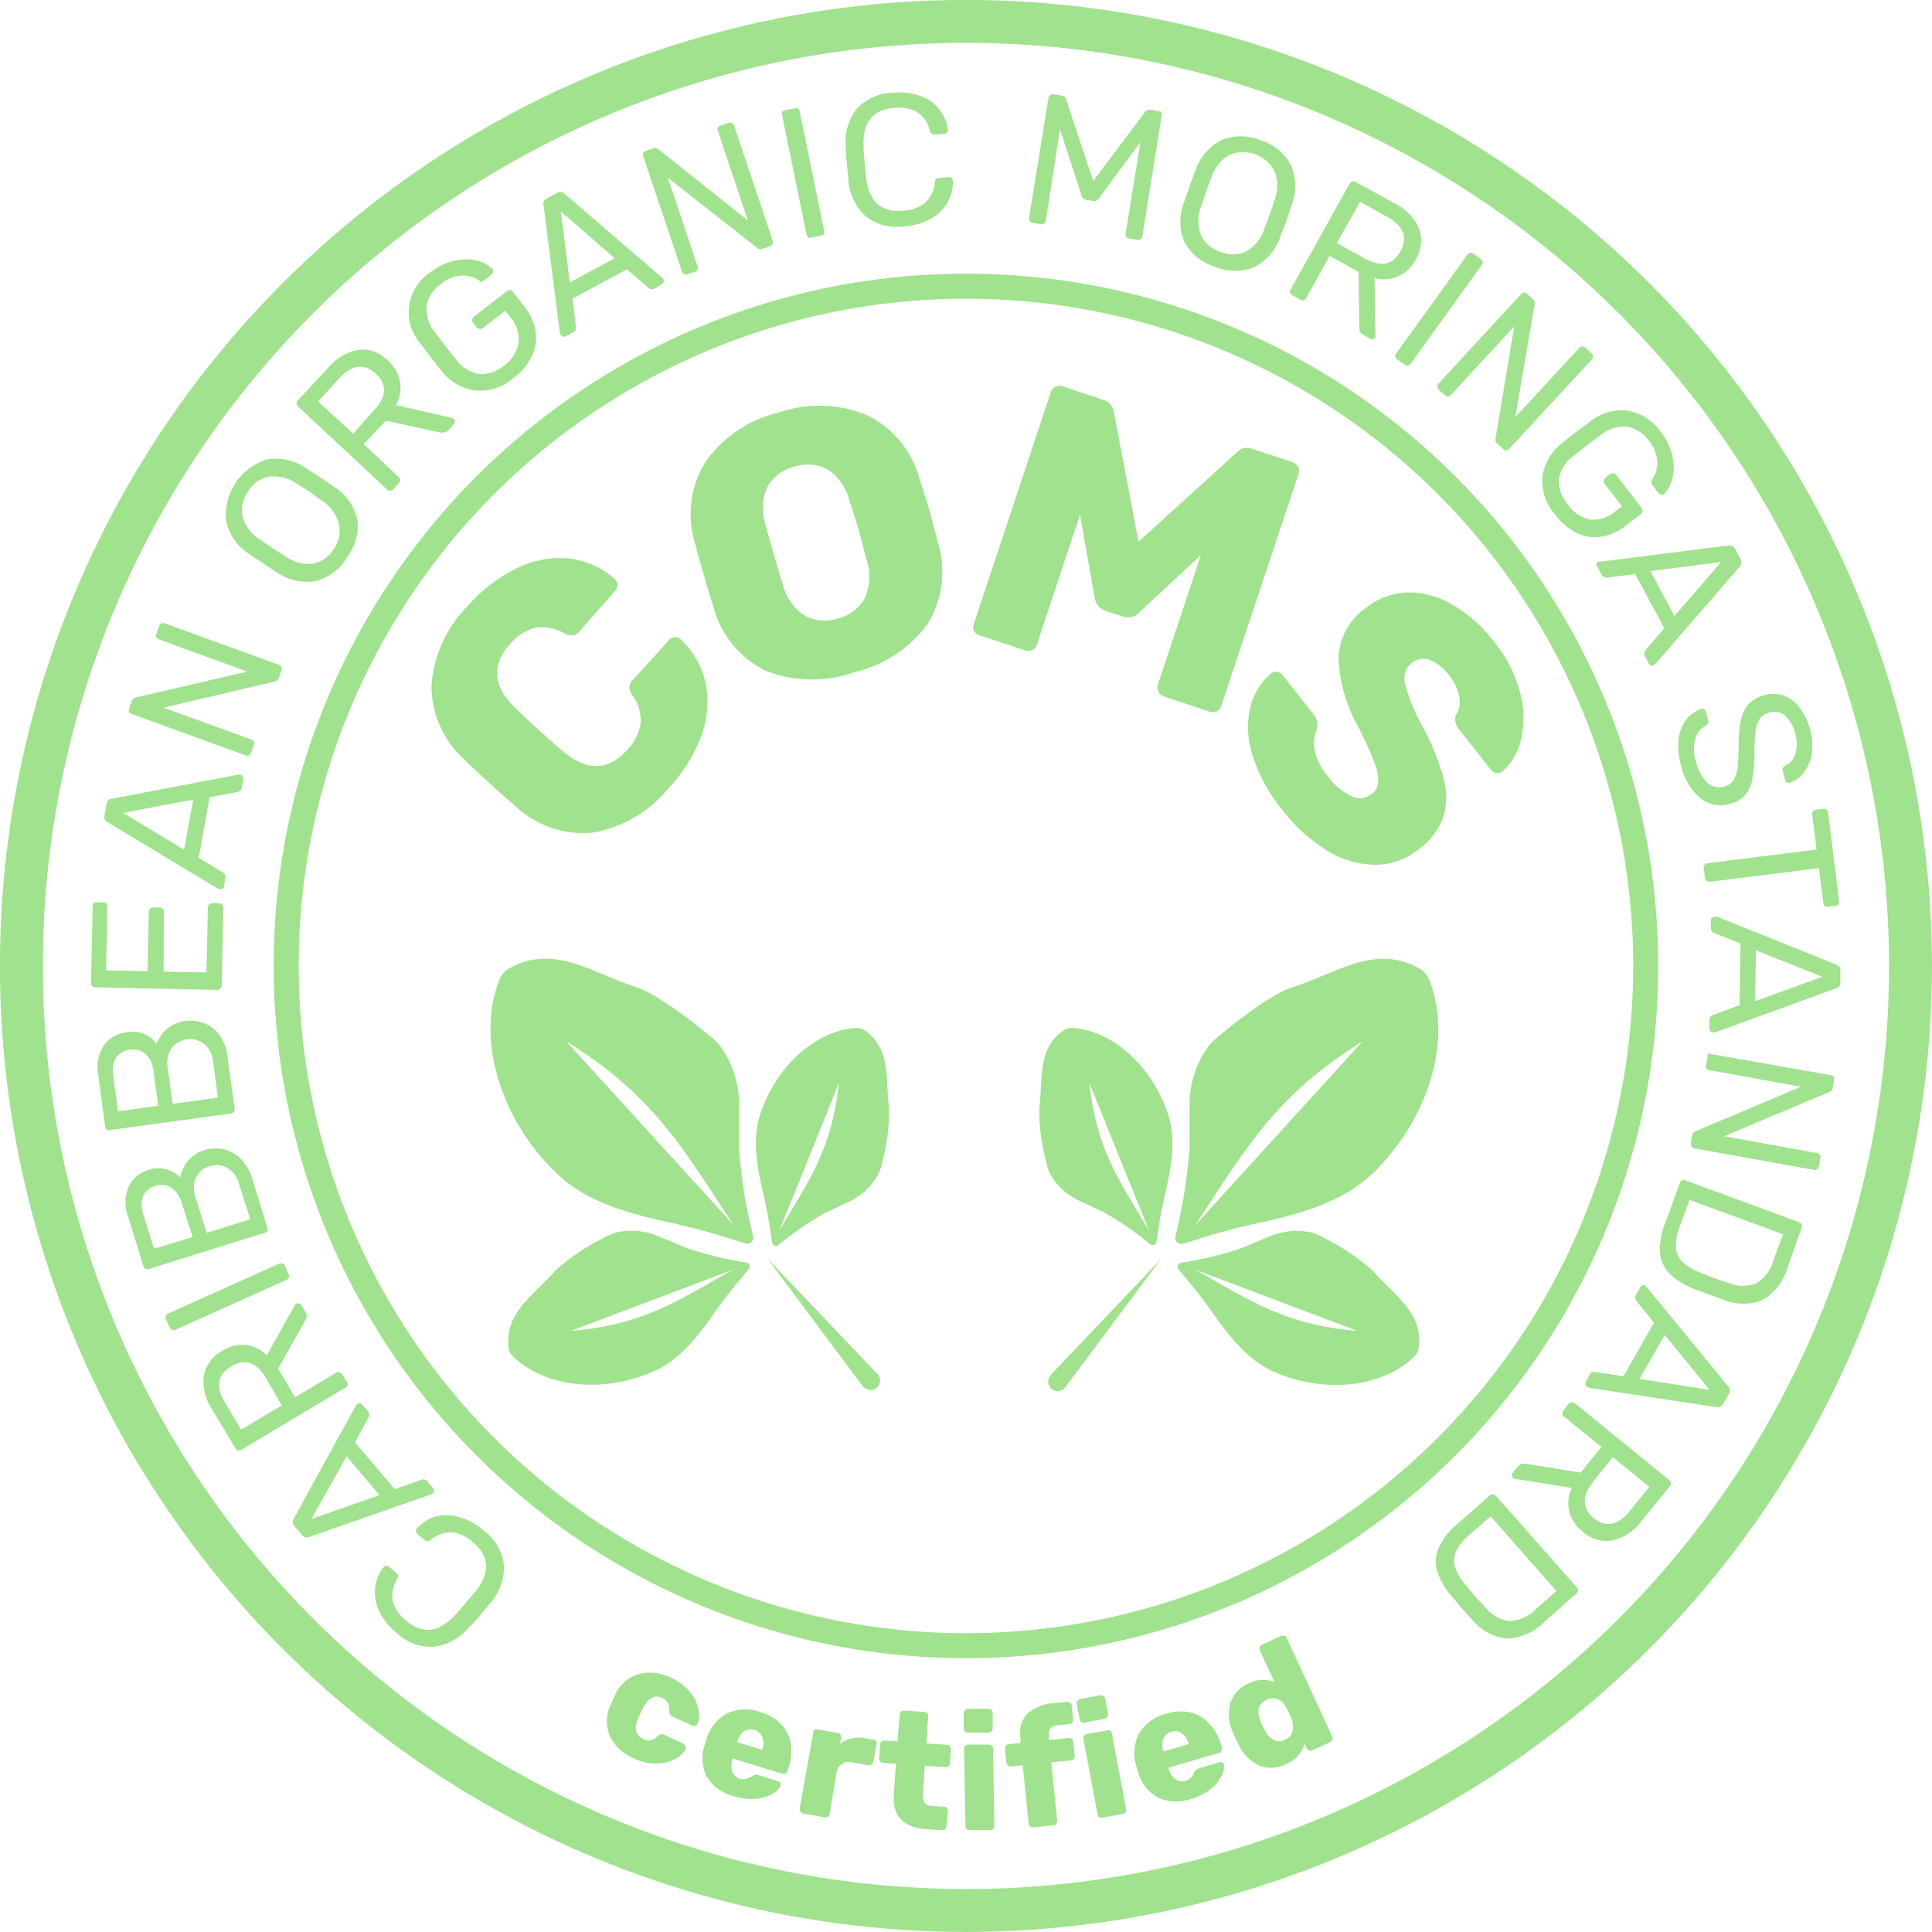 <svg xmlns="http://www.w3.org/2000/svg" viewBox="0 0 165.33 165.33"><defs><style>.cls-1{fill:#a0e28d;}.cls-2,.cls-3{fill:none;stroke:#a0e28d;stroke-miterlimit:10;}.cls-2{stroke-width:2.14px;}.cls-3{stroke-width:3.67px;}</style></defs><g id="Layer_2" data-name="Layer 2"><g id="seals"><path class="cls-1" d="M50.74,71.25a8.47,8.47,0,0,1-6.68-2.31c-.45-.37-1.15-1-2.12-1.88s-1.69-1.55-2.13-2a8.47,8.47,0,0,1-2.88-6.41,10.71,10.71,0,0,1,3.15-6.85,13.33,13.33,0,0,1,4.14-3.17,8.14,8.14,0,0,1,4.41-.84,7.1,7.1,0,0,1,4,1.78.63.63,0,0,1,.21.48.67.67,0,0,1-.19.5L49.61,54a1,1,0,0,1-.57.37,1.4,1.4,0,0,1-.74-.17,3.85,3.85,0,0,0-2.55-.47,4.29,4.29,0,0,0-2.1,1.38c-1.62,1.8-1.47,3.63.48,5.51.41.41,1.06,1,1.95,1.82s1.57,1.41,2.05,1.81c2.06,1.76,3.9,1.73,5.53-.06a4.31,4.31,0,0,0,1.16-2.23,3.68,3.68,0,0,0-.71-2.48,1.27,1.27,0,0,1-.25-.71,1.08,1.08,0,0,1,.33-.62l3.07-3.38a.72.72,0,0,1,.47-.24.62.62,0,0,1,.5.17,7.13,7.13,0,0,1,2.17,3.83A8.29,8.29,0,0,1,60,63a13.36,13.36,0,0,1-2.76,4.42A10.83,10.83,0,0,1,50.74,71.25Z"/><path class="cls-1" d="M65.55,57.41a8.47,8.47,0,0,1-4.5-5.49c-.19-.57-.46-1.46-.8-2.65s-.6-2.09-.75-2.7a8.5,8.5,0,0,1,.89-7.07,10.63,10.63,0,0,1,6.27-4.2,10.58,10.58,0,0,1,7.51.22A8.49,8.49,0,0,1,78.69,41c.39,1.19.67,2.08.84,2.68s.41,1.51.71,2.67a8.58,8.58,0,0,1-.86,7.05,10.85,10.85,0,0,1-6.29,4.13A10.83,10.83,0,0,1,65.55,57.41ZM74,51.2a4.52,4.52,0,0,0,.16-3.28c-.31-1.21-.53-2.07-.68-2.58s-.41-1.35-.79-2.49a4.44,4.44,0,0,0-1.88-2.69A3.58,3.58,0,0,0,68,39.93a3.63,3.63,0,0,0-2.32,1.72,4.52,4.52,0,0,0-.16,3.28c.15.58.38,1.42.7,2.51s.58,2,.77,2.56a4.48,4.48,0,0,0,1.88,2.69,3.62,3.62,0,0,0,2.88.22A3.58,3.58,0,0,0,74,51.2Z"/><path class="cls-1" d="M83.34,54a.78.78,0,0,1,0-.62l6.58-19.81a.82.82,0,0,1,.42-.49.79.79,0,0,1,.64,0l3.45,1.14a1.22,1.22,0,0,1,.88,1l2.12,11.14,8.41-7.65a1.2,1.2,0,0,1,1.32-.3l3.45,1.14a.85.85,0,0,1,.49.42.83.83,0,0,1,0,.64L104.51,60.4a.74.74,0,0,1-.41.48.83.83,0,0,1-.64,0l-3.87-1.28a.83.83,0,0,1-.51-1l3.69-11.11-5.31,4.95a1.25,1.25,0,0,1-1.3.34l-1.65-.54a1.38,1.38,0,0,1-.83-1.06l-1.26-7.13L88.73,55.16a.76.76,0,0,1-.41.48.83.83,0,0,1-.64,0l-3.85-1.27A.87.87,0,0,1,83.34,54Z"/><path class="cls-1" d="M107.18,64.62a7.74,7.74,0,0,1-.19-4.07,5.58,5.58,0,0,1,1.79-2.93.62.62,0,0,1,.51-.13.71.71,0,0,1,.46.27l2.65,3.36a1.29,1.29,0,0,1,.29.57,2.16,2.16,0,0,1,0,.7,3.28,3.28,0,0,0-.19,1.81,4.81,4.81,0,0,0,1.08,2.16,5.43,5.43,0,0,0,2.06,1.77,1.64,1.64,0,0,0,1.73-.17,1.39,1.39,0,0,0,.57-1.07,4.09,4.09,0,0,0-.35-1.69c-.26-.7-.69-1.65-1.29-2.87a13.19,13.19,0,0,1-1.76-6,5.43,5.43,0,0,1,2.34-4.3,6,6,0,0,1,3.47-1.33,7.22,7.22,0,0,1,3.86,1,12,12,0,0,1,3.62,3.19,11.32,11.32,0,0,1,2.27,4.46,8.39,8.39,0,0,1,.05,4A5.23,5.23,0,0,1,128.59,66a.73.73,0,0,1-.51.16.67.67,0,0,1-.47-.25l-2.78-3.54a1.24,1.24,0,0,1-.23-1.22,1.94,1.94,0,0,0,.28-1.49,3.85,3.85,0,0,0-.87-1.85,3.68,3.68,0,0,0-1.67-1.34,1.59,1.59,0,0,0-1.57.29,1.63,1.63,0,0,0-.55,1.67,14.74,14.74,0,0,0,1.38,3.49,20.46,20.46,0,0,1,1.91,4.62,6.05,6.05,0,0,1,0,3.39,5.87,5.87,0,0,1-2.06,2.71A6,6,0,0,1,117.66,74a7.94,7.94,0,0,1-4.09-1.21,14.06,14.06,0,0,1-3.81-3.46A13.84,13.84,0,0,1,107.18,64.62Z"/><circle class="cls-2" cx="82.66" cy="82.66" r="58.17"/><path class="cls-1" d="M43.13,134A4.68,4.68,0,0,1,42,137.13c-.17.22-.47.58-.89,1.07s-.74.86-1,1.08a4.63,4.63,0,0,1-3,1.64,4.26,4.26,0,0,1-3.2-1.21,5.32,5.32,0,0,1-1.51-1.94,3.74,3.74,0,0,1-.28-2,3.63,3.63,0,0,1,.71-1.67.27.27,0,0,1,.23-.11.36.36,0,0,1,.24.09l.61.52a.34.34,0,0,1,.14.22.52.52,0,0,1-.06.3,2.64,2.64,0,0,0-.37,1.94,3.2,3.2,0,0,0,1.14,1.62q2.1,1.8,4.19-.48.3-.31.87-1c.39-.46.68-.8.87-1q1.9-2.41-.2-4.21a3.23,3.23,0,0,0-1.78-.86,2.69,2.69,0,0,0-1.85.65.44.44,0,0,1-.29.11.36.36,0,0,1-.24-.1l-.61-.52a.34.34,0,0,1-.13-.22.3.3,0,0,1,.07-.25,3.73,3.73,0,0,1,1.54-1,3.53,3.53,0,0,1,2,0A5.22,5.22,0,0,1,41.42,131,4.26,4.26,0,0,1,43.13,134Z"/><path class="cls-1" d="M37.13,127.58a.36.36,0,0,1-.11.22l-.16.09-10.41,3.64a.51.51,0,0,1-.6-.17l-.66-.77a.51.51,0,0,1-.06-.62l5.31-9.67.12-.13a.28.28,0,0,1,.24-.07.32.32,0,0,1,.22.12l.48.57a.36.36,0,0,1,.1.25.41.41,0,0,1-.05.23l-1.17,2.16,3.4,4,2.32-.81a.41.41,0,0,1,.46.13l.49.58A.32.32,0,0,1,37.13,127.58Zm-4.66.37-2.81-3.33-3,5.36Z"/><path class="cls-1" d="M29.77,118.51a.39.39,0,0,1-.18.22l-8.93,5.33a.37.37,0,0,1-.28.06.3.3,0,0,1-.22-.16l-2-3.34a4.29,4.29,0,0,1-.72-2.87,3.06,3.06,0,0,1,1.6-2.16,3.16,3.16,0,0,1,2-.5,3.1,3.1,0,0,1,1.79.9l2.39-4.29a.4.4,0,0,1,.13-.13.34.34,0,0,1,.44.11l.35.6a.53.53,0,0,1,.1.38,1.15,1.15,0,0,1-.15.38l-2.29,4.09,1.45,2.44,3.55-2.12a.32.32,0,0,1,.28,0,.32.32,0,0,1,.23.18l.39.65A.33.33,0,0,1,29.77,118.51Zm-7-.57c-.83-1.37-1.81-1.72-3-1s-1.33,1.73-.51,3.1l1.38,2.3,3.47-2.07Z"/><path class="cls-1" d="M24.7,109.34a.32.32,0,0,1-.2.19L15,113.8a.45.45,0,0,1-.28,0,.41.41,0,0,1-.2-.19l-.32-.73a.33.33,0,0,1,0-.29.34.34,0,0,1,.2-.19l9.5-4.27a.42.42,0,0,1,.29,0,.39.39,0,0,1,.2.2l.32.73A.29.29,0,0,1,24.7,109.34Z"/><path class="cls-1" d="M22.9,105.32a.4.4,0,0,1-.23.17l-9.92,3.1a.44.44,0,0,1-.3,0,.33.33,0,0,1-.17-.22L11,104.22a3.61,3.61,0,0,1,0-2.68,2.8,2.8,0,0,1,1.77-1.45,2.55,2.55,0,0,1,1.54,0,2.6,2.6,0,0,1,1.12.67,2.95,2.95,0,0,1,2-2.32,3.3,3.3,0,0,1,1.67-.1,3,3,0,0,1,1.47.8,4.06,4.06,0,0,1,1,1.69l1.33,4.27A.36.36,0,0,1,22.9,105.32ZM15.57,103a2.35,2.35,0,0,0-.92-1.37,1.67,1.67,0,0,0-1.41-.13,1.5,1.5,0,0,0-1,.89,2.46,2.46,0,0,0,.06,1.64l.88,2.83,3.31-1Zm4.88-1.69a2.25,2.25,0,0,0-1-1.37,1.86,1.86,0,0,0-1.52-.13,1.84,1.84,0,0,0-1.18,1,2.27,2.27,0,0,0,0,1.69l.93,3,3.74-1.16Z"/><path class="cls-1" d="M20,95.16a.33.33,0,0,1-.25.13L9.44,96.7a.39.39,0,0,1-.29,0A.37.37,0,0,1,9,96.41L8.42,92.1a3.63,3.63,0,0,1,.46-2.63,2.8,2.8,0,0,1,2-1.14,2.54,2.54,0,0,1,2.52,1,2.95,2.95,0,0,1,2.4-1.95,3.3,3.3,0,0,1,1.66.18,2.94,2.94,0,0,1,1.32,1,4,4,0,0,1,.68,1.82l.61,4.43A.33.33,0,0,1,20,95.16ZM13.14,91.7a2.3,2.3,0,0,0-.68-1.5,1.61,1.61,0,0,0-1.37-.36,1.55,1.55,0,0,0-1.18.7,2.55,2.55,0,0,0-.21,1.63l.4,2.93,3.44-.47Zm5.09-.86a2.2,2.2,0,0,0-.76-1.51,2,2,0,0,0-2.8.38,2.3,2.3,0,0,0-.32,1.66l.42,3.09,3.88-.53Z"/><path class="cls-1" d="M18.82,84.62a.39.39,0,0,1-.26.09l-10.4-.22a.41.41,0,0,1-.27-.1.34.34,0,0,1-.1-.26l.14-6.54A.38.38,0,0,1,8,77.31a.37.37,0,0,1,.28-.09h.57a.31.31,0,0,1,.25.11.41.41,0,0,1,.09.28l-.11,5.43,3.55.07.1-5.08a.37.37,0,0,1,.11-.27.39.39,0,0,1,.28-.1h.55a.35.35,0,0,1,.35.39L14,83.15l3.67.07.12-5.55a.38.38,0,0,1,.11-.28.37.37,0,0,1,.28-.1l.57,0a.33.33,0,0,1,.26.11.4.4,0,0,1,.1.28l-.14,6.67A.33.33,0,0,1,18.82,84.62Z"/><path class="cls-1" d="M19,76.08a.28.28,0,0,1-.23,0l-.17-.06L9.19,70.35a.5.5,0,0,1-.25-.56l.18-1a.5.5,0,0,1,.44-.44L20.4,66.29h.17a.29.29,0,0,1,.2.14.33.33,0,0,1,.06.25l-.14.73a.36.36,0,0,1-.13.25.42.42,0,0,1-.2.1l-2.42.47L17,73.41l2.1,1.27a.42.42,0,0,1,.19.44l-.13.75A.31.31,0,0,1,19,76.08Zm-3.24-3.36.77-4.29-6,1.13Z"/><path class="cls-1" d="M21.32,64.65a.42.42,0,0,1-.27,0L11.27,61.1a.42.42,0,0,1-.22-.19.28.28,0,0,1,0-.27l.23-.66a.36.36,0,0,1,.15-.2.75.75,0,0,1,.2-.1l9.54-2.21-7.57-2.75a.35.35,0,0,1-.22-.19.31.31,0,0,1,0-.28l.24-.68a.36.36,0,0,1,.49-.22l9.76,3.54a.41.41,0,0,1,.22.19.36.36,0,0,1,0,.29l-.24.67a.39.39,0,0,1-.34.28L14,60.56l7.51,2.73a.32.32,0,0,1,.21.18.36.36,0,0,1,0,.29l-.25.68A.36.36,0,0,1,21.32,64.65Z"/><path class="cls-1" d="M27,49.73a4.63,4.63,0,0,1-3.41-.82c-.27-.17-.65-.41-1.13-.74s-.86-.57-1.11-.75a4.46,4.46,0,0,1-2-2.83,5,5,0,0,1,3.48-5.27,4.52,4.52,0,0,1,3.41.79l1.13.71,1.11.77a4.57,4.57,0,0,1,2.09,2.8,4.42,4.42,0,0,1-.85,3.27A4.43,4.43,0,0,1,27,49.73ZM29,44.8a3.46,3.46,0,0,0-1.52-2l-1-.73-1.08-.68A3.46,3.46,0,0,0,23,40.79a2.72,2.72,0,0,0-1.77,1.26,2.75,2.75,0,0,0-.48,2.14,3.38,3.38,0,0,0,1.53,2l1.05.72,1.07.69a3.39,3.39,0,0,0,2.42.63,2.77,2.77,0,0,0,1.78-1.29A2.74,2.74,0,0,0,29,44.8Z"/><path class="cls-1" d="M33.39,42a.35.35,0,0,1-.25-.1L25.52,34.8a.4.4,0,0,1-.14-.26.31.31,0,0,1,.1-.26l2.64-2.84a4.35,4.35,0,0,1,2.56-1.51,3,3,0,0,1,2.51.94,3.19,3.19,0,0,1,1.05,1.8,3.13,3.13,0,0,1-.36,2l4.79,1.09a.61.61,0,0,1,.16.09.35.35,0,0,1,.1.22.32.32,0,0,1-.09.23l-.47.51A.53.53,0,0,1,38,37a1,1,0,0,1-.4,0l-4.58-1L31.12,38l3,2.82a.34.34,0,0,1,.12.26.4.4,0,0,1-.11.27l-.52.56A.31.31,0,0,1,33.39,42ZM32,35.11c1.1-1.17,1.15-2.22.16-3.13s-2-.79-3.12.38l-1.82,2,3,2.75Z"/><path class="cls-1" d="M40.63,33.41a4.43,4.43,0,0,1-2.87-1.7c-.2-.25-.51-.64-.92-1.18s-.73-.94-.91-1.19a4.08,4.08,0,0,1,.94-6.06,5,5,0,0,1,2.19-1,4,4,0,0,1,1.9.06,2.69,2.69,0,0,1,1.22.72l0,0a.26.26,0,0,1,0,.23.33.33,0,0,1-.13.21l-.7.55a.43.43,0,0,1-.21.08A.66.66,0,0,1,41,24a2.59,2.59,0,0,0-1.51-.42,3,3,0,0,0-1.77.73,2.9,2.9,0,0,0-1.22,1.86,3.21,3.21,0,0,0,.74,2.29c.18.25.47.62.86,1.13s.67.86.88,1.11A3.14,3.14,0,0,0,41,32a2.91,2.91,0,0,0,2.11-.7,3.12,3.12,0,0,0,1.26-1.91,2.88,2.88,0,0,0-.71-2.26l-.42-.54-1.93,1.49a.37.37,0,0,1-.52-.08l-.3-.37a.42.42,0,0,1-.08-.28.35.35,0,0,1,.14-.25l2.82-2.18a.42.42,0,0,1,.29-.09.39.39,0,0,1,.25.16l.92,1.19a4.7,4.7,0,0,1,1,2.13,3.62,3.62,0,0,1-.31,2.14,5,5,0,0,1-1.57,1.89A4.32,4.32,0,0,1,40.63,33.41Z"/><path class="cls-1" d="M48.16,28.79a.26.26,0,0,1-.19-.15l-.06-.17-1.4-10.94a.49.49,0,0,1,.28-.55l.9-.48a.48.48,0,0,1,.61.07l8.36,7.19.11.14a.31.31,0,0,1,0,.25.34.34,0,0,1-.16.19L56,24.7a.45.45,0,0,1-.27.05.51.51,0,0,1-.21-.1l-1.87-1.6L49,25.55,49.29,28a.41.41,0,0,1-.22.43l-.67.36A.29.29,0,0,1,48.16,28.79Zm.6-4.62L52.6,22.1,48,18.1Z"/><path class="cls-1" d="M58.53,23.46a.35.35,0,0,1-.17-.22l-3.31-9.85a.39.39,0,0,1,0-.3.33.33,0,0,1,.21-.17l.66-.23a.36.36,0,0,1,.25,0,.75.75,0,0,1,.2.1L64,18.87l-2.56-7.64a.35.35,0,0,1,0-.3.32.32,0,0,1,.21-.18l.68-.23a.44.44,0,0,1,.3,0,.4.4,0,0,1,.19.23l3.3,9.84a.36.36,0,0,1,0,.29.31.31,0,0,1-.21.19l-.68.23a.4.4,0,0,1-.44-.09l-7.64-6,2.54,7.57a.34.34,0,0,1,0,.28.38.38,0,0,1-.22.19l-.69.23A.34.34,0,0,1,58.53,23.46Z"/><path class="cls-1" d="M69.16,20.31a.42.42,0,0,1-.14-.24L66.93,9.87a.38.38,0,0,1,0-.28.32.32,0,0,1,.23-.15L68,9.28a.37.37,0,0,1,.28,0,.34.34,0,0,1,.15.25l2.09,10.2a.36.36,0,0,1,0,.27.32.32,0,0,1-.24.16l-.78.16A.36.36,0,0,1,69.16,20.31Z"/><path class="cls-1" d="M74.05,18.48a4.69,4.69,0,0,1-1.45-3.05c0-.29-.07-.75-.13-1.4s-.09-1.13-.1-1.42a4.66,4.66,0,0,1,.91-3.25A4.25,4.25,0,0,1,76.4,7.94a5.25,5.25,0,0,1,2.44.3,3.58,3.58,0,0,1,1.59,1.18,3.54,3.54,0,0,1,.69,1.68.28.28,0,0,1-.08.24.34.34,0,0,1-.24.11l-.79.07a.42.42,0,0,1-.26-.06.59.59,0,0,1-.17-.26,2.7,2.7,0,0,0-1.12-1.63,3.27,3.27,0,0,0-1.95-.33q-2.76.22-2.61,3.32,0,.42.09,1.32c.05.59.09,1,.13,1.34q.38,3.06,3.13,2.82a3.25,3.25,0,0,0,1.86-.65A2.65,2.65,0,0,0,80,15.61a.49.49,0,0,1,.12-.28.38.38,0,0,1,.25-.1l.79-.07a.39.39,0,0,1,.26.07.29.29,0,0,1,.12.22,3.54,3.54,0,0,1-.4,1.77,3.65,3.65,0,0,1-1.38,1.44,5.21,5.21,0,0,1-2.35.7A4.27,4.27,0,0,1,74.05,18.48Z"/><path class="cls-1" d="M88.13,18.93a.38.38,0,0,1-.07-.28L89.72,8.39a.36.36,0,0,1,.13-.26.35.35,0,0,1,.29-.06l.74.12a.4.4,0,0,1,.35.3l2.32,7L98,9.57a.43.43,0,0,1,.41-.18l.74.12a.34.34,0,0,1,.25.15.35.35,0,0,1,0,.29L97.76,20.21a.34.34,0,0,1-.14.25.43.43,0,0,1-.28.06l-.72-.12a.33.33,0,0,1-.23-.14.38.38,0,0,1-.06-.28l1.26-7.81-3.53,4.77a.52.52,0,0,1-.55.25L93,17.11a.54.54,0,0,1-.45-.41l-1.84-5.63L89.5,18.88a.38.38,0,0,1-.15.25.42.42,0,0,1-.27.06l-.71-.12A.3.3,0,0,1,88.13,18.93Z"/><path class="cls-1" d="M101.36,20.72a4.61,4.61,0,0,1,0-3.5c.1-.31.25-.73.44-1.28s.35-1,.47-1.26A4.49,4.49,0,0,1,104.51,12a4.36,4.36,0,0,1,3.35,0,4.39,4.39,0,0,1,2.6,2.11,4.56,4.56,0,0,1,.05,3.5c-.19.59-.33,1-.42,1.27s-.25.67-.49,1.26a4.55,4.55,0,0,1-2.22,2.7,4.37,4.37,0,0,1-3.37,0A4.49,4.49,0,0,1,101.36,20.72Zm5.27.81a3.41,3.41,0,0,0,1.58-2c.23-.59.38-1,.45-1.19s.22-.62.4-1.21a3.43,3.43,0,0,0,0-2.51,3.06,3.06,0,0,0-3.85-1.37,3.39,3.39,0,0,0-1.57,2c-.11.28-.26.68-.44,1.19s-.31.9-.41,1.21a3.36,3.36,0,0,0,0,2.5,2.77,2.77,0,0,0,1.67,1.41A2.74,2.74,0,0,0,106.63,21.53Z"/><path class="cls-1" d="M110.42,25.1a.4.4,0,0,1,0-.28l5.06-9.08a.42.42,0,0,1,.22-.2.3.3,0,0,1,.27,0l3.4,1.89a4.34,4.34,0,0,1,2.07,2.12,3.08,3.08,0,0,1-.31,2.67,3,3,0,0,1-3.5,1.57l.07,4.9a.34.34,0,0,1,0,.18.31.31,0,0,1-.43.12l-.62-.34a.66.66,0,0,1-.27-.28,1.16,1.16,0,0,1-.06-.4l-.06-4.7-2.48-1.38-2,3.62a.39.39,0,0,1-.22.18.37.37,0,0,1-.29-.05l-.67-.37A.32.32,0,0,1,110.42,25.1Zm6.34-3c1.4.79,2.42.59,3.08-.59s.28-2.16-1.11-2.94l-2.34-1.3-2,3.53Z"/><path class="cls-1" d="M119.4,30.51a.41.41,0,0,1,.08-.27l6.09-8.44a.36.36,0,0,1,.23-.16.31.31,0,0,1,.27.07l.65.46a.41.41,0,0,1,.16.24.36.36,0,0,1-.08.27l-6.09,8.45a.41.41,0,0,1-.24.15.33.33,0,0,1-.27-.07l-.65-.47A.35.35,0,0,1,119.4,30.51Z"/><path class="cls-1" d="M123,33.08a.34.34,0,0,1,.11-.26l7.05-7.64a.45.45,0,0,1,.26-.14.39.39,0,0,1,.26.1l.51.48a.35.35,0,0,1,.13.21.77.77,0,0,1,0,.22l-1.65,9.65,5.46-5.91a.4.4,0,0,1,.27-.14.37.37,0,0,1,.26.1l.53.49a.39.39,0,0,1,.13.27.35.35,0,0,1-.11.27l-7.05,7.62a.33.33,0,0,1-.26.13.31.31,0,0,1-.26-.09l-.53-.49a.38.38,0,0,1-.13-.42l1.6-9.6-5.42,5.87a.38.38,0,0,1-.25.13.36.36,0,0,1-.27-.11l-.54-.49A.38.38,0,0,1,123,33.08Z"/><path class="cls-1" d="M132,40.75a4.44,4.44,0,0,1,1.72-2.87c.24-.2.63-.51,1.17-.92l1.2-.9a4.35,4.35,0,0,1,3.18-.92A4.4,4.4,0,0,1,142.15,37a5,5,0,0,1,1,2.19,4,4,0,0,1-.07,1.9,2.57,2.57,0,0,1-.72,1.22l0,0a.26.26,0,0,1-.23,0,.32.32,0,0,1-.21-.12l-.54-.71a.29.29,0,0,1-.08-.21.58.58,0,0,1,.1-.25,2.54,2.54,0,0,0,.43-1.51,3.07,3.07,0,0,0-.72-1.78,2.94,2.94,0,0,0-1.87-1.22,3.15,3.15,0,0,0-2.28.74l-1.14.85-1.11.87a3.18,3.18,0,0,0-1.31,2,3,3,0,0,0,.7,2.11A3.12,3.12,0,0,0,136,44.45a2.84,2.84,0,0,0,2.25-.71l.55-.41-1.49-1.94a.33.33,0,0,1-.07-.27.44.44,0,0,1,.15-.25l.38-.29a.36.36,0,0,1,.28-.08.34.34,0,0,1,.25.14l2.17,2.82a.42.42,0,0,1,.09.29.39.39,0,0,1-.16.25l-1.2.92a4.55,4.55,0,0,1-2.12,1,3.57,3.57,0,0,1-2.15-.31A5.13,5.13,0,0,1,133.06,44,4.33,4.33,0,0,1,132,40.75Z"/><path class="cls-1" d="M136.6,48.26a.32.32,0,0,1,.15-.19l.17,0,11-1.39a.51.51,0,0,1,.55.28l.48.9a.51.51,0,0,1-.07.62l-7.22,8.34-.13.11a.31.31,0,0,1-.25,0,.34.34,0,0,1-.19-.16l-.36-.66a.38.38,0,0,1,0-.27.41.41,0,0,1,.09-.21l1.6-1.87-2.49-4.64-2.43.31a.44.44,0,0,1-.43-.22l-.36-.68A.33.33,0,0,1,136.6,48.26Zm4.63.61,2.06,3.85,4-4.63Z"/><path class="cls-1" d="M143.65,63.28a3.42,3.42,0,0,1,.66-1.71,2.55,2.55,0,0,1,1.26-.9.29.29,0,0,1,.24,0,.28.28,0,0,1,.15.2l.21.76a.38.38,0,0,1-.2.46,2,2,0,0,0-.89,1.1,3.28,3.28,0,0,0,.06,2,3.47,3.47,0,0,0,1,1.82,1.54,1.54,0,0,0,1.45.29,1.26,1.26,0,0,0,.77-.56,2.6,2.6,0,0,0,.33-1.1c.05-.46.09-1.14.1-2a9.58,9.58,0,0,1,.2-2.07,2.83,2.83,0,0,1,.65-1.32,2.74,2.74,0,0,1,1.32-.75,2.64,2.64,0,0,1,1.6,0,3,3,0,0,1,1.39,1,4.92,4.92,0,0,1,.93,1.89,4.79,4.79,0,0,1,.15,2.16,3.32,3.32,0,0,1-.7,1.59,2.47,2.47,0,0,1-1.14.83.33.33,0,0,1-.26,0,.37.37,0,0,1-.16-.21l-.21-.76a.46.46,0,0,1,0-.26.47.47,0,0,1,.19-.21,1.6,1.6,0,0,0,.88-1,2.92,2.92,0,0,0,0-1.73,3.11,3.11,0,0,0-.86-1.55,1.42,1.42,0,0,0-1.38-.27,1.34,1.34,0,0,0-.79.52,2.49,2.49,0,0,0-.36,1,16.59,16.59,0,0,0-.11,1.9,13.22,13.22,0,0,1-.17,2.25,3,3,0,0,1-.6,1.37,2.63,2.63,0,0,1-1.3.76,2.75,2.75,0,0,1-2.55-.47,5.11,5.11,0,0,1-1.64-2.75A5.82,5.82,0,0,1,143.65,63.28Z"/><path class="cls-1" d="M145.88,74a.36.36,0,0,1,.24-.13l9.34-1.17-.38-3a.36.36,0,0,1,.32-.41l.61-.07a.35.35,0,0,1,.29.07.33.33,0,0,1,.14.24l.94,7.59a.3.3,0,0,1-.07.28.4.4,0,0,1-.26.13l-.62.07a.33.33,0,0,1-.27-.07.32.32,0,0,1-.13-.24l-.38-3-9.34,1.17a.36.36,0,0,1-.27-.08.38.38,0,0,1-.14-.26l-.09-.75A.34.34,0,0,1,145.88,74Z"/><path class="cls-1" d="M146.52,78.53a.31.31,0,0,1,.22-.09l.18,0,10.23,4.11a.49.49,0,0,1,.34.52v1a.51.51,0,0,1-.36.5l-10.37,3.78-.17,0a.28.28,0,0,1-.22-.11.35.35,0,0,1-.09-.23v-.75a.39.39,0,0,1,.09-.26.38.38,0,0,1,.19-.13l2.3-.86.09-5.26-2.28-.92a.4.4,0,0,1-.26-.4v-.76A.3.3,0,0,1,146.52,78.53Zm3.74,2.79-.07,4.36,5.75-2.09Z"/><path class="cls-1" d="M146.14,90.2a.36.36,0,0,1,.27,0L156.64,92a.41.41,0,0,1,.26.14.36.36,0,0,1,.06.27l-.13.69a.41.41,0,0,1-.1.23l-.19.12-9,3.78,7.93,1.44a.36.36,0,0,1,.25.15.35.35,0,0,1,.06.28l-.13.71a.35.35,0,0,1-.44.3L145,98.27a.38.38,0,0,1-.24-.15.33.33,0,0,1-.07-.28l.13-.71a.37.37,0,0,1,.29-.33l9-3.8-7.87-1.43a.33.33,0,0,1-.24-.14.39.39,0,0,1,0-.28l.13-.72A.32.32,0,0,1,146.14,90.2Z"/><path class="cls-1" d="M143.92,101a.45.45,0,0,1,.28,0l9.76,3.59a.35.35,0,0,1,.22.19.28.28,0,0,1,0,.27L153,108.38a4.75,4.75,0,0,1-2.21,2.89,4.52,4.52,0,0,1-3.42-.09l-1.17-.42c-.48-.17-.88-.32-1.17-.44a6.08,6.08,0,0,1-2.14-1.31,2.88,2.88,0,0,1-.83-1.82,6,6,0,0,1,.46-2.58l1.26-3.45A.36.36,0,0,1,143.92,101Zm-.19,4a4.37,4.37,0,0,0-.32,1.77A1.88,1.88,0,0,0,144,108a4.81,4.81,0,0,0,1.57.93l1.11.44,1.12.38a3.32,3.32,0,0,0,2.45.09,3.2,3.2,0,0,0,1.51-2l.82-2.22-8-2.94Z"/><path class="cls-1" d="M140.52,110a.28.28,0,0,1,.24,0l.14.12,7,8.53a.5.5,0,0,1,.06.62l-.51.89a.49.49,0,0,1-.56.26L136,118.76l-.17-.06a.32.32,0,0,1-.14-.2.35.35,0,0,1,0-.25l.37-.65a.42.42,0,0,1,.21-.19.37.37,0,0,1,.23,0l2.43.36,2.61-4.58L140,111.28a.43.43,0,0,1,0-.48l.38-.67A.28.28,0,0,1,140.52,110Zm1.94,4.24L140.3,118l6,.94Z"/><path class="cls-1" d="M134.51,120a.36.36,0,0,1,.27.09l8.06,6.56a.43.43,0,0,1,.16.25.37.37,0,0,1-.08.26l-2.45,3a4.33,4.33,0,0,1-2.46,1.66,3,3,0,0,1-2.57-.76,3.2,3.2,0,0,1-1.16-1.73,3.11,3.11,0,0,1,.23-2l-4.85-.78a.34.34,0,0,1-.16-.07.32.32,0,0,1-.12-.22.3.3,0,0,1,.07-.23l.44-.54a.53.53,0,0,1,.32-.22,1,1,0,0,1,.41,0l4.64.75,1.78-2.2-3.21-2.61a.36.36,0,0,1-.13-.25.38.38,0,0,1,.09-.28l.48-.59A.33.33,0,0,1,134.51,120Zm1.86,6.76c-1,1.24-1,2.29,0,3.14s2.07.66,3.09-.59l1.68-2.07-3.13-2.55Z"/><path class="cls-1" d="M127.81,127.9a.38.38,0,0,1,.24.14l6.88,7.8a.4.4,0,0,1,.11.27.31.31,0,0,1-.12.24l-2.7,2.38a4.74,4.74,0,0,1-3.32,1.49,4.52,4.52,0,0,1-3-1.7l-.84-.92-.82-1a6,6,0,0,1-1.26-2.16,2.93,2.93,0,0,1,.14-2,6,6,0,0,1,1.63-2.06l2.76-2.43A.32.32,0,0,1,127.81,127.9Zm-2.09,3.46a4.21,4.21,0,0,0-1.12,1.41,1.88,1.88,0,0,0-.08,1.36,5,5,0,0,0,.94,1.56c.41.49.66.8.77.92l.8.86a3.34,3.34,0,0,0,2.11,1.25,3.21,3.21,0,0,0,2.27-1l1.78-1.57-5.63-6.39Z"/><path class="cls-1" d="M52.21,148.59a3.19,3.19,0,0,1,0-2.6l.23-.52.25-.51a3.11,3.11,0,0,1,2-1.71,3.84,3.84,0,0,1,2.72.32,4.43,4.43,0,0,1,1.68,1.27,3.34,3.34,0,0,1,.69,1.46,2.3,2.3,0,0,1-.07,1.17.33.33,0,0,1-.2.2.42.42,0,0,1-.29,0l-1.71-.8a.36.36,0,0,1-.18-.16.68.68,0,0,1-.05-.27,1.24,1.24,0,0,0-.12-.7,1,1,0,0,0-.49-.43c-.65-.3-1.2,0-1.63.83l-.24.48-.18.42a1.76,1.76,0,0,0-.19,1.1,1.05,1.05,0,0,0,.61.67,1.07,1.07,0,0,0,.65.11,1.24,1.24,0,0,0,.6-.37.72.72,0,0,1,.24-.13.35.35,0,0,1,.24,0l1.71.8a.37.37,0,0,1,.19.2.3.3,0,0,1,0,.26,2,2,0,0,1-.79.79,3.27,3.27,0,0,1-1.57.45,4.21,4.21,0,0,1-2.11-.47A3.83,3.83,0,0,1,52.21,148.59Z"/><path class="cls-1" d="M60.51,152.1a3.55,3.55,0,0,1-.18-2.86l.13-.42a3.6,3.6,0,0,1,1.77-2.2,3.71,3.71,0,0,1,2.82-.12,4,4,0,0,1,1.81,1.07,3.1,3.1,0,0,1,.81,1.65,4.23,4.23,0,0,1-.18,2l-.1.34a.36.36,0,0,1-.18.22.38.38,0,0,1-.28,0l-4.26-1.31,0,.08a1.83,1.83,0,0,0,0,1.06,1,1,0,0,0,.66.61,1.06,1.06,0,0,0,.55,0,2.05,2.05,0,0,0,.48-.22.92.92,0,0,1,.24-.11,1,1,0,0,1,.25,0l1.76.55a.36.36,0,0,1,.19.13.26.26,0,0,1,0,.21,1.4,1.4,0,0,1-.65.7,3.35,3.35,0,0,1-1.41.45,4.63,4.63,0,0,1-1.9-.21A3.84,3.84,0,0,1,60.51,152.1Zm4.72-2.36v0a1.63,1.63,0,0,0,0-1.09,1.09,1.09,0,0,0-1.58-.49,1.71,1.71,0,0,0-.58.92v0Z"/><path class="cls-1" d="M68.5,155a.3.3,0,0,1-.06-.26l1.16-6.5a.33.33,0,0,1,.14-.24A.31.31,0,0,1,70,148l1.69.3a.35.35,0,0,1,.29.43l-.09.52a2.65,2.65,0,0,1,1-.49,2.79,2.79,0,0,1,1.19,0l.63.11A.3.3,0,0,1,75,149a.33.33,0,0,1,0,.26l-.27,1.52a.32.32,0,0,1-.14.22.31.31,0,0,1-.27.06l-1.4-.25a1.2,1.2,0,0,0-.9.15,1.17,1.17,0,0,0-.45.81L71,155.23a.32.32,0,0,1-.14.24.39.39,0,0,1-.28.05l-1.83-.33A.31.31,0,0,1,68.5,155Z"/><path class="cls-1" d="M76.49,153.53l.18-2.6-1.11-.07a.36.36,0,0,1-.24-.13.38.38,0,0,1-.09-.25l.09-1.21a.29.29,0,0,1,.12-.24.38.38,0,0,1,.25-.09l1.11.08L77,146.7a.35.35,0,0,1,.12-.24.35.35,0,0,1,.26-.08l1.72.12a.31.31,0,0,1,.25.11.34.34,0,0,1,.08.26l-.16,2.32,1.76.12a.37.37,0,0,1,.25.12.3.3,0,0,1,.09.26l-.08,1.2a.33.33,0,0,1-.13.25.34.34,0,0,1-.26.08l-1.76-.12-.16,2.39a1.23,1.23,0,0,0,.13.76.7.7,0,0,0,.57.29l1.11.08a.32.32,0,0,1,.25.12.4.4,0,0,1,.08.27L81,156.3a.39.39,0,0,1-.12.24.34.34,0,0,1-.26.08l-1.33-.09Q76.3,156.34,76.49,153.53Z"/><path class="cls-1" d="M82.57,148.17a.38.38,0,0,1-.1-.26l0-1.31a.35.35,0,0,1,.1-.26.34.34,0,0,1,.24-.11l1.76,0a.38.38,0,0,1,.27.1.41.41,0,0,1,.11.26l0,1.31a.35.35,0,0,1-.1.26.36.36,0,0,1-.26.11l-1.76,0A.35.35,0,0,1,82.57,148.17Zm.16,8.34a.31.31,0,0,1-.11-.25l-.12-6.62a.34.34,0,0,1,.35-.35l1.76,0a.35.35,0,0,1,.26.09.33.33,0,0,1,.11.25l.11,6.62a.32.32,0,0,1-.1.26.38.38,0,0,1-.26.1l-1.76,0A.33.33,0,0,1,82.73,156.51Z"/><path class="cls-1" d="M88.17,156.3a.37.37,0,0,1-.14-.24l-.51-5-1,.1a.37.37,0,0,1-.27-.07.36.36,0,0,1-.13-.24l-.12-1.2a.33.33,0,0,1,.08-.27.35.35,0,0,1,.25-.12l1-.11,0-.42a2.43,2.43,0,0,1,.61-2.11,3.7,3.7,0,0,1,2.26-.87l1.11-.11a.37.37,0,0,1,.27.07.36.36,0,0,1,.13.24l.12,1.2a.33.33,0,0,1-.08.27.35.35,0,0,1-.25.12l-1,.1a.84.84,0,0,0-.62.27.89.89,0,0,0-.12.64l0,.35,1.68-.17a.39.39,0,0,1,.27.07.33.33,0,0,1,.13.25l.13,1.2a.34.34,0,0,1-.08.26.36.36,0,0,1-.25.13l-1.68.17.51,5a.37.37,0,0,1-.07.25.34.34,0,0,1-.25.14l-1.71.17A.33.33,0,0,1,88.17,156.3Z"/><path class="cls-1" d="M92.53,147.35a.42.42,0,0,1-.14-.24l-.25-1.28a.38.38,0,0,1,.06-.28.37.37,0,0,1,.22-.15l1.73-.33a.35.35,0,0,1,.28.06.34.34,0,0,1,.15.24l.24,1.28a.35.35,0,0,1-.29.43l-1.73.33A.32.32,0,0,1,92.53,147.35Zm1.56,8.19a.28.28,0,0,1-.15-.22l-1.23-6.51a.3.3,0,0,1,.06-.26.34.34,0,0,1,.22-.15l1.73-.32a.32.32,0,0,1,.27,0,.27.27,0,0,1,.15.22l1.23,6.51a.36.36,0,0,1-.05.27.37.37,0,0,1-.24.14l-1.73.33A.31.31,0,0,1,94.09,155.54Z"/><path class="cls-1" d="M99.1,153.83a3.55,3.55,0,0,1-1.74-2.28l-.12-.42a3.61,3.61,0,0,1,.25-2.81,3.69,3.69,0,0,1,2.28-1.66,4,4,0,0,1,2.1-.12,3.07,3.07,0,0,1,1.59.93,4.45,4.45,0,0,1,1,1.73l.1.34a.34.34,0,0,1,0,.28.36.36,0,0,1-.22.18L100,151.27l0,.08a1.84,1.84,0,0,0,.57.9,1.06,1.06,0,0,0,1.36-.15,1.75,1.75,0,0,0,.28-.44.63.63,0,0,1,.14-.22.54.54,0,0,1,.23-.11l1.76-.52a.33.33,0,0,1,.24,0,.23.23,0,0,1,.14.15,1.42,1.42,0,0,1-.16.95,3.15,3.15,0,0,1-.92,1.15,4.55,4.55,0,0,1-1.7.88A3.83,3.83,0,0,1,99.1,153.83Zm2.62-4.58v0a1.65,1.65,0,0,0-.58-.92,1,1,0,0,0-.9-.13,1,1,0,0,0-.69.6,1.77,1.77,0,0,0,0,1.09v0Z"/><path class="cls-1" d="M107.74,151.08a3.72,3.72,0,0,1-1.79-1.87l-.22-.45-.2-.46a3.7,3.7,0,0,1-.25-2.55,2.78,2.78,0,0,1,1.58-1.7,2.7,2.7,0,0,1,2.2-.11l-1.26-2.72a.34.34,0,0,1,0-.28.37.37,0,0,1,.18-.19l1.65-.76a.35.35,0,0,1,.28,0,.32.32,0,0,1,.2.18l3.9,8.44a.39.39,0,0,1,0,.28.43.43,0,0,1-.2.2l-1.52.7a.36.36,0,0,1-.27,0,.39.39,0,0,1-.2-.18l-.18-.4a2.65,2.65,0,0,1-1.59,1.76A2.77,2.77,0,0,1,107.74,151.08Zm2.88-3a1.67,1.67,0,0,0-.11-1c-.1-.25-.16-.42-.2-.5a5,5,0,0,0-.25-.46,1.42,1.42,0,0,0-.68-.69,1.09,1.09,0,0,0-1,.05,1.07,1.07,0,0,0-.67.72,1.94,1.94,0,0,0,.15,1.07l.17.4.2.39a1.94,1.94,0,0,0,.72.81,1,1,0,0,0,1,0A1.06,1.06,0,0,0,110.62,148.11Z"/><circle class="cls-3" cx="82.66" cy="82.66" r="80.83"/><path class="cls-1" d="M117.47,108.74a18.86,18.86,0,0,0-4.19-2.82,3.84,3.84,0,0,0-1.67-.55,6,6,0,0,0-3,.45l-2.4,1a31.08,31.08,0,0,1-5.13,1.24.35.35,0,0,0-.23.55c.4.55,1.38,1.55,2.93,3.75,2.16,3.07,3.64,4.39,5.59,5.18,4.21,1.7,9,1.17,11.68-1.48a1.3,1.3,0,0,0,.36-.74C121.79,112.3,119.32,110.88,117.47,108.74Zm-15.16-.08,13.84,5.23C110,113.4,106.89,111.25,102.31,108.66Z"/><path class="cls-1" d="M99.86,95.08c-1.39-3.92-4.66-6.89-8.12-7.12a1.24,1.24,0,0,0-.72.21c-2.28,1.58-1.75,4.14-2.09,6.71a17.34,17.34,0,0,0,.61,4.59,3.43,3.43,0,0,0,.64,1.48,5.5,5.5,0,0,0,2.11,1.77l2.14,1a27,27,0,0,1,4,2.76.33.33,0,0,0,.52-.18c.14-.6.22-1.89.79-4.29C100.51,98.72,100.51,96.89,99.86,95.08Zm-6.62-2.37,5.08,12.58C95.85,101.15,93.81,98.34,93.24,92.71Z"/><path class="cls-1" d="M122.28,83.78a1.76,1.76,0,0,0-.78-.88c-3.79-2.16-7,.33-10.91,1.59-2.22.73-6.07,4-6.07,4a5.45,5.45,0,0,0-1.66,1.91,8.65,8.65,0,0,0-1.07,4.19l0,3.74a44.27,44.27,0,0,1-1.21,7.49.51.51,0,0,0,.61.62c.94-.22,2.82-1,6.6-1.8,5.27-1.15,7.84-2.39,10-4.54C122.35,95.46,124.31,88.82,122.28,83.78Zm-20,21.07c4.18-6.3,6.77-11.09,14.32-15.73Z"/><path class="cls-1" d="M89.92,117.65l9.44-9.92-8.21,11a.8.8,0,0,1-1.13.16.79.79,0,0,1-.16-1.12Z"/><path class="cls-1" d="M63.92,108.05a30.85,30.85,0,0,1-5.13-1.24l-2.41-1a5.94,5.94,0,0,0-3-.45,3.8,3.8,0,0,0-1.67.55,18.86,18.86,0,0,0-4.19,2.82c-1.85,2.14-4.33,3.56-4,6.57a1.22,1.22,0,0,0,.35.74c2.69,2.65,7.48,3.18,11.68,1.48,2-.79,3.44-2.11,5.59-5.18,1.55-2.2,2.54-3.2,2.93-3.75A.34.34,0,0,0,63.92,108.05Zm-15.06,5.84,13.84-5.23C58.12,111.25,55,113.4,48.86,113.89Z"/><path class="cls-1" d="M76.09,94.88c-.34-2.57.19-5.13-2.1-6.71a1.22,1.22,0,0,0-.72-.21c-3.45.23-6.73,3.2-8.12,7.12-.64,1.81-.64,3.64.15,7,.57,2.4.66,3.69.79,4.29a.33.33,0,0,0,.52.18,27.5,27.5,0,0,1,4-2.76l2.14-1A5.6,5.6,0,0,0,74.84,101a3.69,3.69,0,0,0,.64-1.48A17.34,17.34,0,0,0,76.09,94.88ZM66.7,105.29l5.08-12.58C71.2,98.34,69.16,101.15,66.7,105.29Z"/><path class="cls-1" d="M64.46,105.81a42.35,42.35,0,0,1-1.21-7.49l0-3.74a8.75,8.75,0,0,0-1.06-4.19,5.48,5.48,0,0,0-1.67-1.91s-3.85-3.26-6.07-4c-3.86-1.26-7.12-3.75-10.91-1.59a1.86,1.86,0,0,0-.78.88c-2,5-.06,11.68,4.54,16.31,2.13,2.15,4.71,3.39,10,4.54,3.78.82,5.65,1.58,6.6,1.8A.51.51,0,0,0,64.46,105.81Zm-16-16.69c7.56,4.64,10.15,9.43,14.33,15.73Z"/><path class="cls-1" d="M73.87,118.68l-8.21-11,9.44,9.92a.8.8,0,0,1-1.17,1.1Z"/></g></g></svg>